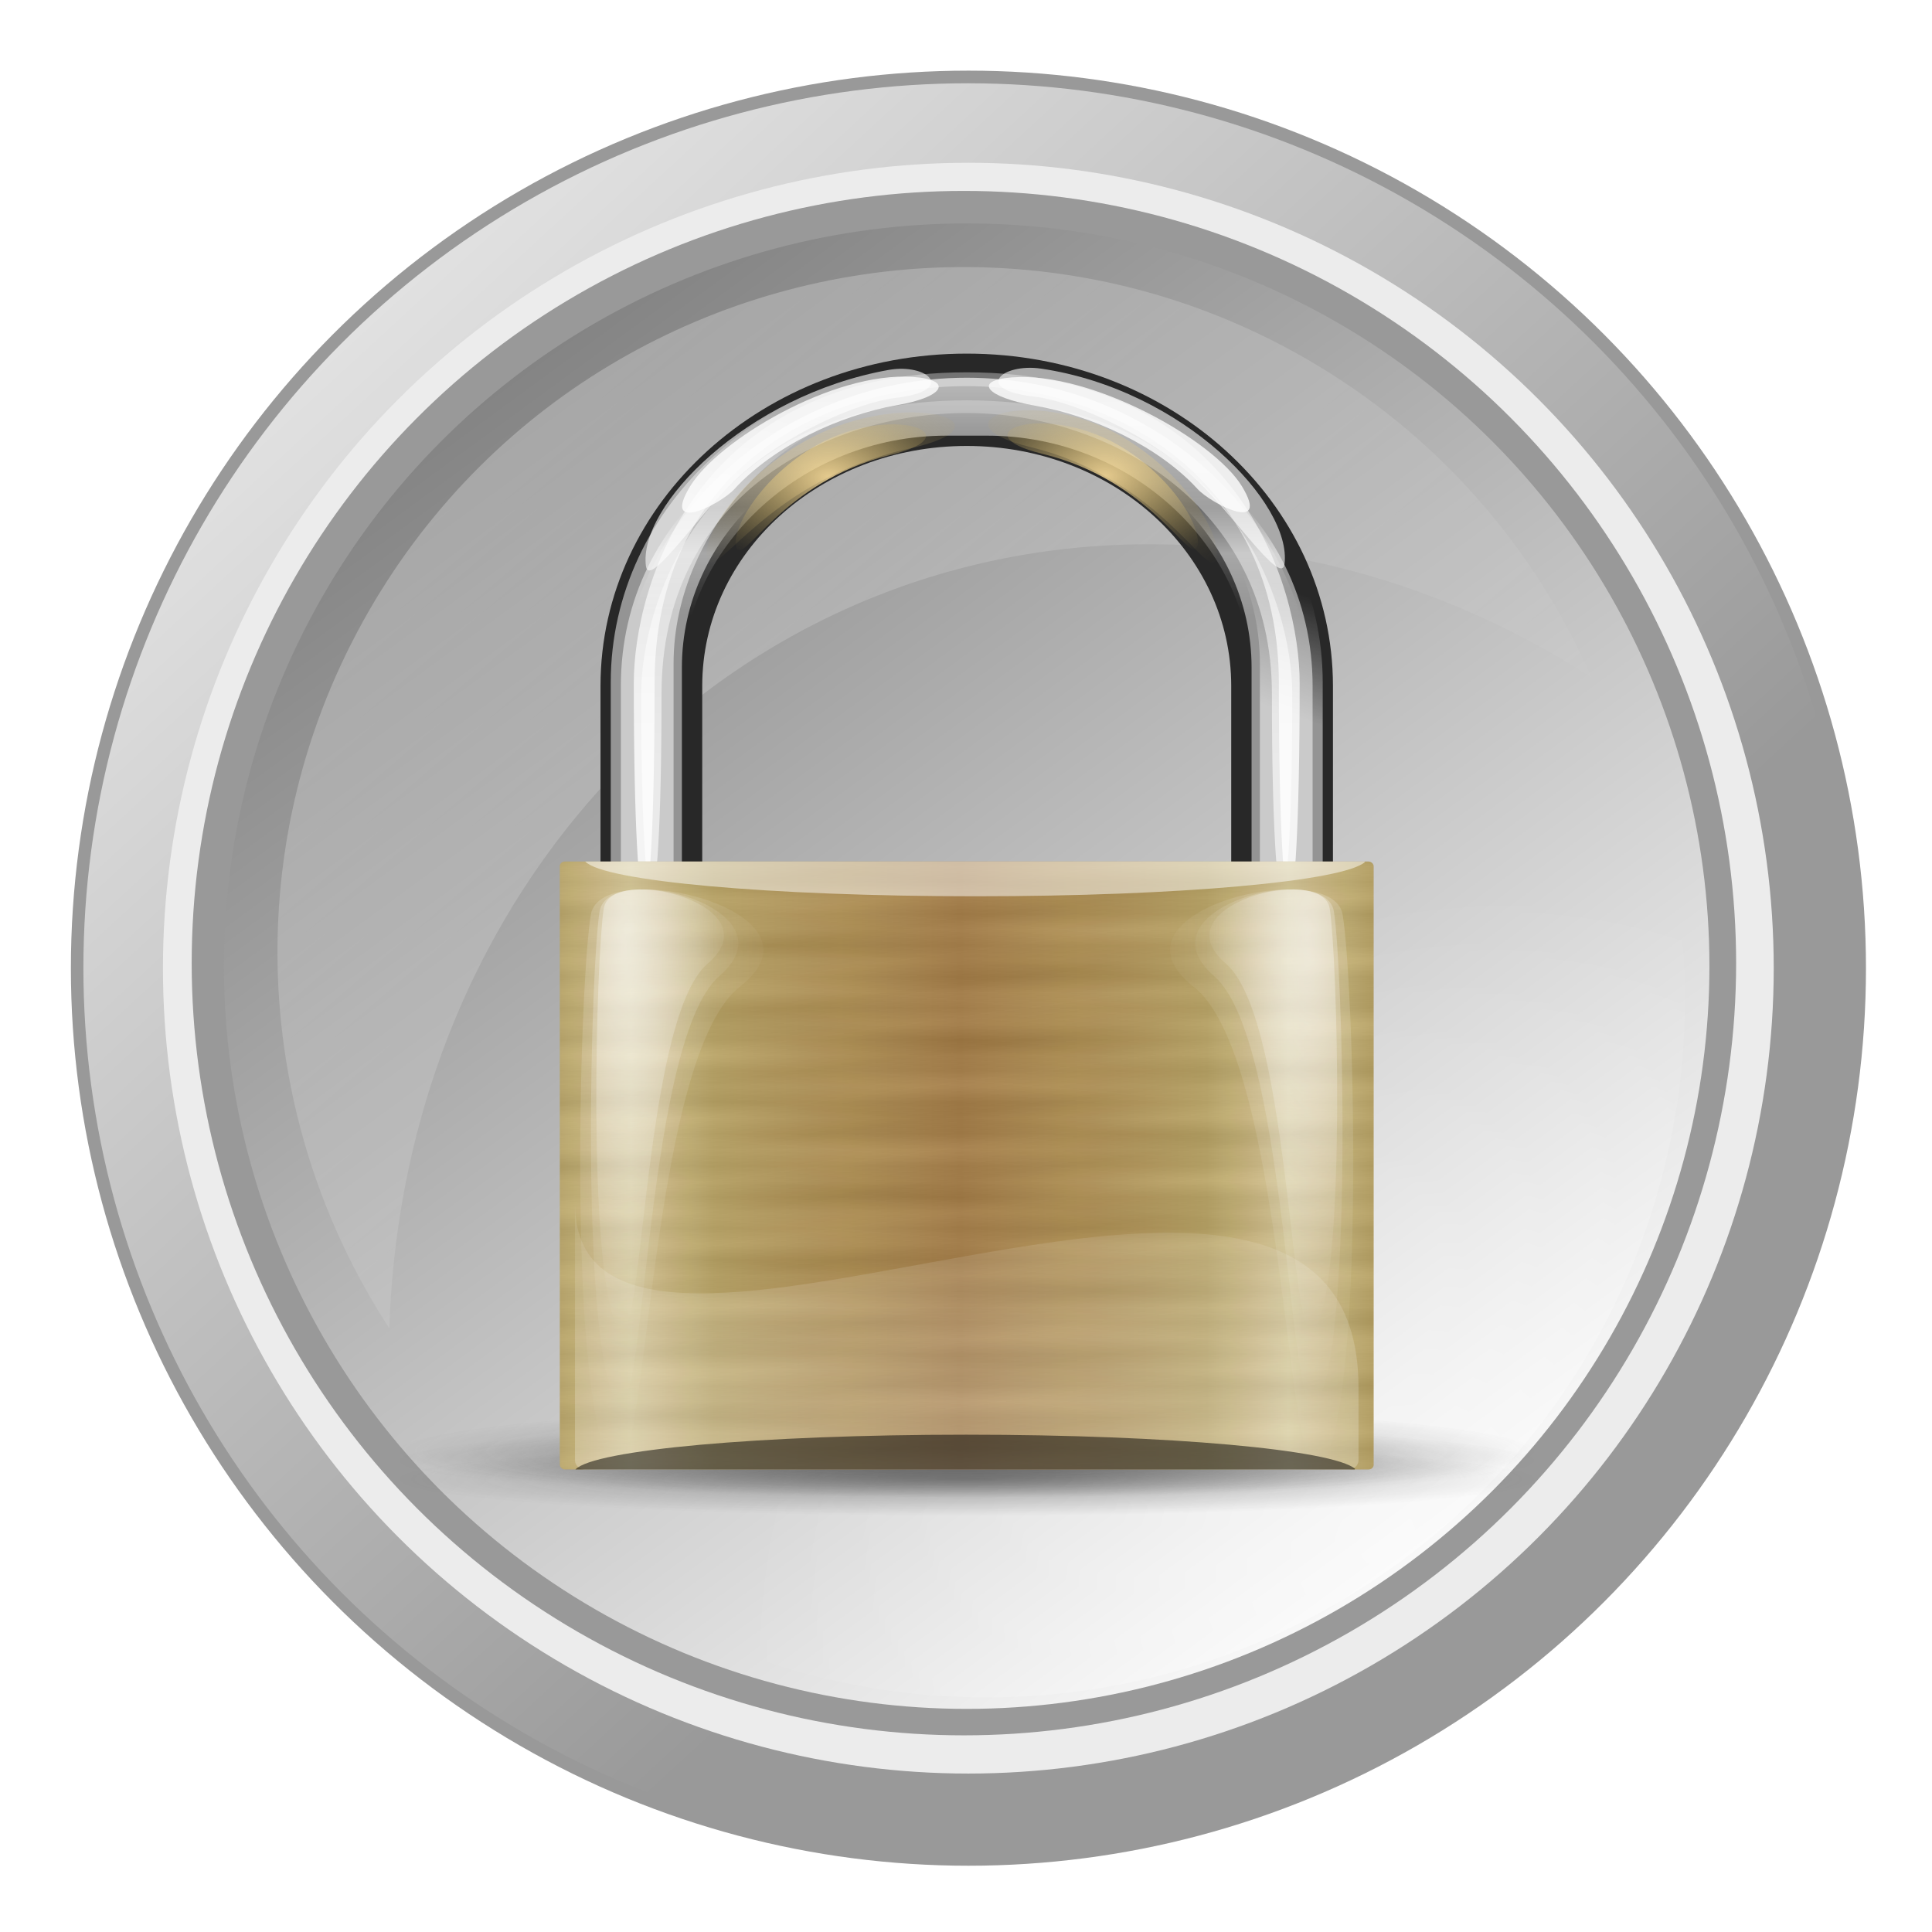 <?xml version="1.0" encoding="UTF-8" standalone="no"?>
<!-- Created with Inkscape (http://www.inkscape.org/) -->

<svg
        xmlns:dc="http://purl.org/dc/elements/1.1/"
        xmlns:cc="http://creativecommons.org/ns#"
        xmlns:rdf="http://www.w3.org/1999/02/22-rdf-syntax-ns#"
        xmlns:svg="http://www.w3.org/2000/svg"
        xmlns="http://www.w3.org/2000/svg"
        xmlns:xlink="http://www.w3.org/1999/xlink"
        xmlns:sodipodi="http://sodipodi.sourceforge.net/DTD/sodipodi-0.dtd"
        xmlns:inkscape="http://www.inkscape.org/namespaces/inkscape"
        id="svg11772"
        sodipodi:docname="glossy-lightgray-button.svg"
        viewBox="0 0 323.019 323.019"
        version="1.1"
        inkscape:version="0.92.4 (f8dce91, 2019-08-02)"
        width="100%"
        height="100%">
    <defs
            id="defs11774">
        <linearGradient
                id="linearGradient11756"
                y2="367.88"
                gradientUnits="userSpaceOnUse"
                x2="315.47"
                y1="287.49"
                x1="241.41"
                inkscape:collect="always">
            <stop
                    id="stop4158-3"
                    style="stop-color:#ffffff"
                    offset="0"/>
            <stop
                    id="stop4160-9"
                    style="stop-color:#ffffff;stop-opacity:0"
                    offset="1"/>
        </linearGradient>
        <filter
                id="filter6126-1"
                inkscape:collect="always"
                style="color-interpolation-filters:sRGB">
            <feGaussianBlur
                    id="feGaussianBlur6128-9"
                    stdDeviation="0.53"
                    inkscape:collect="always"/>
        </filter>
        <linearGradient
                id="linearGradient11758"
                y2="391.45"
                gradientUnits="userSpaceOnUse"
                x2="342"
                y1="300.86"
                x1="275.61"
                inkscape:collect="always">
            <stop
                    id="stop11658"
                    style="stop-color:#848484"
                    offset="0"/>
            <stop
                    id="stop11660"
                    style="stop-color:#ffffff"
                    offset="1"/>
        </linearGradient>
        <radialGradient
                id="radialGradient11760"
                gradientUnits="userSpaceOnUse"
                cy="386.57"
                cx="312.78"
                gradientTransform="matrix(-0.593,-0.593,0.715,-0.715,243.27,849.03)"
                r="53.036"
                inkscape:collect="always">
            <stop
                    id="stop7113-4"
                    style="stop-color:#ffffff;stop-opacity:.408"
                    offset="0"/>
            <stop
                    id="stop7115-4"
                    style="stop-color:#ffffff;stop-opacity:0"
                    offset="1"/>
        </radialGradient>
        <linearGradient
                id="linearGradient12345"
                y2="338.82"
                gradientUnits="userSpaceOnUse"
                y1="286.67"
                gradientTransform="matrix(0.955,0,0,0.955,-212.9,590.67)"
                x2="300.27"
                x1="255.32"
                inkscape:collect="always">
            <stop
                    id="stop4150-7"
                    style="stop-color:#ffffff"
                    offset="0"/>
            <stop
                    id="stop4152-3"
                    style="stop-color:#ffffff;stop-opacity:0"
                    offset="1"/>
        </linearGradient>
        <linearGradient
                id="linearGradient3084"
                y2="11.711"
                xlink:href="#linearGradient2780"
                gradientUnits="userSpaceOnUse"
                y1="1.625"
                gradientTransform="matrix(1.632,0,0,2.436,-0.051,2.01)"
                x2="35.996"
                x1="35.996"/>
        <linearGradient
                id="linearGradient2780">
            <stop
                    id="stop2782"
                    style="stop-color:#ffffff"
                    offset="0"/>
            <stop
                    id="stop2784"
                    style="stop-color:#ffffff;stop-opacity:0"
                    offset="1"/>
        </linearGradient>
        <linearGradient
                id="linearGradient2951"
                y2="6.092"
                xlink:href="#linearGradient2780"
                gradientUnits="userSpaceOnUse"
                y1="11.17"
                gradientTransform="matrix(1.637,0,0,2.474,-0.051,-0.013)"
                x2="39.724"
                x1="38.363"/>
        <radialGradient
                id="radialGradient2869"
                xlink:href="#linearGradient2834"
                gradientUnits="userSpaceOnUse"
                cy="8.981"
                cx="21.595"
                gradientTransform="matrix(2.367,0,0,1.726,-0.404,-0.013)"
                r="6.068"/>
        <linearGradient
                id="linearGradient2834">
            <stop
                    id="stop2836"
                    style="stop-color:#ffe19c"
                    offset="0"/>
            <stop
                    id="stop2838"
                    style="stop-color:#b79e4f;stop-opacity:0"
                    offset="1"/>
        </linearGradient>
        <radialGradient
                id="radialGradient2873"
                xlink:href="#linearGradient2834"
                gradientUnits="userSpaceOnUse"
                cy="8.981"
                cx="21.595"
                gradientTransform="matrix(-2.367,0,0,1.726,129.12,-0.113)"
                r="6.068"/>
        <linearGradient
                id="linearGradient2943"
                y2="7.586"
                xlink:href="#linearGradient2780"
                gradientUnits="userSpaceOnUse"
                y1="9.575"
                gradientTransform="matrix(1.632,0,0,2.482,-0.051,-0.013)"
                x2="38.782"
                x1="38.782"/>
        <linearGradient
                id="linearGradient2935"
                y2="-13.17"
                xlink:href="#linearGradient2780"
                gradientUnits="userSpaceOnUse"
                y1="24.385"
                gradientTransform="matrix(2.21,0,0,1.964,-1.516,-2.171)"
                x2="33.184"
                x1="33.184"/>
        <linearGradient
                id="linearGradient2895"
                y2="-13.17"
                xlink:href="#linearGradient2780"
                gradientUnits="userSpaceOnUse"
                y1="24.385"
                gradientTransform="matrix(2.161,0,0,1.804,-0.051,2.267)"
                x2="33.184"
                x1="33.184"/>
        <radialGradient
                id="radialGradient2955"
                xlink:href="#linearGradient2834"
                gradientUnits="userSpaceOnUse"
                cy="8.981"
                cx="21.595"
                gradientTransform="matrix(3.085,0,0,2.053,-15.985,-3.149)"
                r="6.068"/>
        <radialGradient
                id="radialGradient2959"
                xlink:href="#linearGradient2834"
                gradientUnits="userSpaceOnUse"
                cy="8.981"
                cx="21.595"
                gradientTransform="matrix(-2.846,0,0,2.088,139.53,-3.586)"
                r="6.068"/>
        <radialGradient
                id="radialGradient3063"
                xlink:href="#linearGradient3057"
                gradientUnits="userSpaceOnUse"
                cy="231.98"
                cx="8.018"
                gradientTransform="scale(3.742,0.267)"
                r="7.483"/>
        <linearGradient
                id="linearGradient3057">
            <stop
                    id="stop3059"
                    style="stop-color:#282828"
                    offset="0"/>
            <stop
                    id="stop3061"
                    style="stop-color:#282828;stop-opacity:0"
                    offset="1"/>
        </linearGradient>
        <radialGradient
                id="radialGradient319"
                xlink:href="#linearGradient3057"
                gradientUnits="userSpaceOnUse"
                cy="231.98"
                cx="8.018"
                gradientTransform="scale(3.742,0.267)"
                r="7.483"/>
        <radialGradient
                id="radialGradient327"
                xlink:href="#linearGradient3057"
                gradientUnits="userSpaceOnUse"
                cy="231.98"
                cx="8.018"
                gradientTransform="scale(3.742,0.267)"
                r="7.483"/>
        <linearGradient
                id="linearGradient2707"
                y2="52.609"
                spreadMethod="reflect"
                gradientUnits="userSpaceOnUse"
                y1="52.609"
                gradientTransform="matrix(2.152,0,0,1.771,-0.051,4.352)"
                x2="44.724"
                x1="29.614">
            <stop
                    id="stop2703"
                    style="stop-color:#a47c44"
                    offset="0"/>
            <stop
                    id="stop2770"
                    style="stop-color:#baa363"
                    offset=".75"/>
            <stop
                    id="stop2705"
                    style="stop-color:#d6c795"
                    offset="1"/>
        </linearGradient>
        <linearGradient
                id="linearGradient2732"
                y2="47.296"
                xlink:href="#linearGradient2713"
                spreadMethod="reflect"
                gradientUnits="userSpaceOnUse"
                y1="46.357"
                gradientTransform="matrix(2.219,0,0,1.826,-0.051,-1.013)"
                x2="29.094"
                x1="29.094"/>
        <linearGradient
                id="linearGradient2713">
            <stop
                    id="stop2715"
                    style="stop-color:#000000"
                    offset="0"/>
            <stop
                    id="stop2717"
                    style="stop-color:#ffffff"
                    offset="1"/>
        </linearGradient>
        <linearGradient
                id="linearGradient2736"
                y2="45.888"
                xlink:href="#linearGradient2713"
                spreadMethod="reflect"
                gradientUnits="userSpaceOnUse"
                y1="44.011"
                gradientTransform="matrix(2.219,0,0,1.826,-0.051,-1.013)"
                x2="24.606"
                x1="24.261"/>
        <linearGradient
                id="linearGradient3086"
                y2="62.78"
                xlink:href="#linearGradient2713"
                spreadMethod="reflect"
                gradientUnits="userSpaceOnUse"
                y1="60.434"
                gradientTransform="matrix(2.219,0,0,1.826,-0.051,-1.013)"
                x2="17.425"
                x1="17.682"/>
        <radialGradient
                id="radialGradient2811"
                xlink:href="#linearGradient2780"
                gradientUnits="userSpaceOnUse"
                cy="22.546"
                cx="20.361"
                gradientTransform="matrix(0.433,0,0,1.435,6.41,-0.113)"
                r="15.157"/>
        <radialGradient
                id="radialGradient2813"
                xlink:href="#linearGradient2780"
                gradientUnits="userSpaceOnUse"
                cy="22.546"
                cx="20.361"
                gradientTransform="matrix(0.5,0,0,1.675,5.003,-5.108)"
                r="15.157"/>
        <radialGradient
                id="radialGradient2815"
                xlink:href="#linearGradient2780"
                gradientUnits="userSpaceOnUse"
                cy="22.546"
                cx="20.361"
                gradientTransform="matrix(0.621,0,0,1.882,2.389,-9.409)"
                r="15.157"/>
        <radialGradient
                id="radialGradient378"
                xlink:href="#linearGradient2780"
                gradientUnits="userSpaceOnUse"
                cy="22.546"
                cx="20.361"
                gradientTransform="matrix(0.433,0,0,1.435,6.41,-0.113)"
                r="15.157"/>
        <radialGradient
                id="radialGradient386"
                xlink:href="#linearGradient2780"
                gradientUnits="userSpaceOnUse"
                cy="22.546"
                cx="20.361"
                gradientTransform="matrix(0.5,0,0,1.675,5.003,-5.108)"
                r="15.157"/>
        <radialGradient
                id="radialGradient394"
                xlink:href="#linearGradient2780"
                gradientUnits="userSpaceOnUse"
                cy="22.546"
                cx="20.361"
                gradientTransform="matrix(0.621,0,0,1.882,2.389,-9.409)"
                r="15.157"/>
        <linearGradient
                id="linearGradient3080"
                y2="44.981"
                xlink:href="#linearGradient2780"
                gradientUnits="userSpaceOnUse"
                y1="68.68"
                gradientTransform="matrix(2.136,0,0,1.826,2.349,-1.013)"
                x2="26.974"
                x1="26.974"/>
        <radialGradient
                r="7.483"
                cy="231.98"
                cx="8.018"
                gradientTransform="scale(3.742,0.267)"
                gradientUnits="userSpaceOnUse"
                id="radialGradient443"
                xlink:href="#linearGradient3057"
                inkscape:collect="always"/>
        <radialGradient
                r="7.483"
                cy="231.98"
                cx="8.018"
                gradientTransform="scale(3.742,0.267)"
                gradientUnits="userSpaceOnUse"
                id="radialGradient445"
                xlink:href="#linearGradient3057"
                inkscape:collect="always"/>
        <radialGradient
                r="15.157"
                cy="22.546"
                cx="20.361"
                gradientTransform="matrix(0.433,0,0,1.435,6.41,-0.113)"
                gradientUnits="userSpaceOnUse"
                id="radialGradient447"
                xlink:href="#linearGradient2780"
                inkscape:collect="always"/>
        <radialGradient
                r="15.157"
                cy="22.546"
                cx="20.361"
                gradientTransform="matrix(0.5,0,0,1.675,5.003,-5.108)"
                gradientUnits="userSpaceOnUse"
                id="radialGradient449"
                xlink:href="#linearGradient2780"
                inkscape:collect="always"/>
        <radialGradient
                r="15.157"
                cy="22.546"
                cx="20.361"
                gradientTransform="matrix(0.621,0,0,1.882,2.389,-9.409)"
                gradientUnits="userSpaceOnUse"
                id="radialGradient451"
                xlink:href="#linearGradient2780"
                inkscape:collect="always"/>
    </defs>
    <sodipodi:namedview
            id="base"
            bordercolor="#666666"
            inkscape:pageshadow="2"
            inkscape:window-y="34"
            pagecolor="#ffffff"
            inkscape:window-height="1009"
            inkscape:window-maximized="1"
            inkscape:zoom="0.98994949"
            inkscape:window-x="70"
            showgrid="false"
            borderopacity="1.0"
            inkscape:current-layer="layer1"
            inkscape:cx="174.38394"
            inkscape:cy="191.8568"
            inkscape:window-width="1850"
            inkscape:pageopacity="0.0"
            inkscape:document-units="px"/>
    <g
            id="layer1"
            inkscape:label="Layer 1"
            inkscape:groupmode="layer"
            transform="translate(-36.861,-690.429)">
        <g
                id="g11671"
                transform="matrix(2.905,0,0,2.905,4.337,-1765.4)">
            <circle
                    id="path11122"
                    style="fill:#999999"
                    transform="matrix(0.974,0,0,0.974,-228.92,563.99)"
                    cx="303.75"
                    cy="346.112"
                    r="53.036"/>
            <circle
                    id="path11124"
                    style="fill:url(#linearGradient11756)"
                    transform="matrix(0.96,0,0,0.96,-224.69,568.82)"
                    cx="303.75"
                    cy="346.112"
                    r="53.036"/>
            <circle
                    id="path11126"
                    style="fill:#ececec;filter:url(#filter6126-1)"
                    transform="matrix(0.874,0,0,0.874,-198.55,598.6)"
                    cx="303.75"
                    cy="346.112"
                    r="53.036"/>
            <circle
                    id="path11128"
                    style="fill:#999999;filter:url(#filter6126-1)"
                    transform="matrix(0.838,0,0,0.838,-187.87,610.77)"
                    cx="303.75"
                    cy="346.112"
                    r="53.036"/>
            <circle
                    id="path11144"
                    style="fill:url(#linearGradient11758)"
                    transform="matrix(0.806,0,0,0.806,-177.99,622.02)"
                    cx="303.75"
                    cy="346.112"
                    r="53.036"/>
            <circle
                    id="path11132"
                    style="fill:url(#radialGradient11760)"
                    transform="matrix(0.758,0,0,0.758,-162.27,640.52)"
                    cx="303.75"
                    cy="346.112"
                    r="53.036"/>
            <path
                    id="path11134"
                    style="opacity:0.318;fill:url(#linearGradient12345)"
                    inkscape:connector-curvature="0"
                    d="m 65.786,860.76 c -13.331,0.301 -26.186,7.358 -33.336,19.742 -7.69,13.32 -6.714,29.266 1.155,41.331 0.853,-26.532 21.132,-46.515 46.324,-45.054 8.259,0.479 16.054,3.2 22.859,7.591 -3.258,-7.45 -8.817,-13.953 -16.394,-18.327 -6.487,-3.745 -13.625,-5.439 -20.608,-5.282 z"/>
        </g>
        <g
                transform="matrix(1.69,0,0,1.534,89.725,746.483)"
                id="layer2">
            <path
                    inkscape:connector-curvature="0"
                    id="rect2723"
                    style="fill:#282828;fill-rule:evenodd"
                    d="M 64.359,2 C 44.287,2 28.128,18.159 28.128,38.231 V 78.487 H 38.192 V 38.231 c 0,-14.497 11.671,-26.167 26.167,-26.167 14.496,0 26.167,11.67 26.167,26.167 V 78.487 H 100.59 V 38.231 C 100.59,18.159 84.431,2 64.359,2 Z"/>
            <path
                    inkscape:connector-curvature="0"
                    id="path3082"
                    style="opacity:0.65;fill:url(#linearGradient3084);fill-rule:evenodd"
                    d="m 64.359,4.629 c -18.957,0 -34.218,16.307 -34.218,34.909 v 37.528 c 0,14.09 8.776,26.054 21.261,31.044 -8.945,-4.07 -15.222,-12.796 -15.222,-23.143 v -47.404 c 0,-14.225 11.67,-26.621 26.166,-26.621 h 4.026 c 14.496,0 26.167,12.396 26.167,26.621 v 47.404 c 0,10.347 -6.277,19.073 -15.222,23.143 12.484,-4.99 21.26,-16.954 21.26,-31.044 v -37.528 c 0,-18.602 -15.261,-34.909 -34.218,-34.909 z"/>
            <path
                    inkscape:connector-curvature="0"
                    id="path2931"
                    style="opacity:0.5;fill:url(#linearGradient2951);fill-rule:evenodd"
                    d="m 64.359,2.854 c -19.51,0 -35.217,15.601 -35.217,34.98 v 39.095 c 0,14.677 9.033,27.141 21.881,32.341 -9.206,-4.24 -15.666,-13.332 -15.666,-24.11 v -49.384 c 0,-14.819 12.011,-29.082 26.931,-29.082 l 4.143,-10e-5 c 14.919,0 26.93,14.263 26.93,29.082 v 49.384 c 0,10.778 -6.46,19.87 -15.666,24.11 12.848,-5.2 21.881,-17.664 21.881,-32.341 v -39.095 c 0,-19.379 -15.707,-34.98 -35.217,-34.98 z"/>
            <path
                    inkscape:connector-curvature="0"
                    id="path2861"
                    style="opacity:0.8;fill:url(#radialGradient2869);fill-rule:evenodd"
                    d="m 49.471,12.003 c -5.439,3.405 -8.499,9.21 -7.9,11.145 0.646,2.085 4.467,-7.233 15.283,-10.119 8.341,-2.225 0,-5.649 -7.383,-1.026 z"/>
            <path
                    inkscape:connector-curvature="0"
                    id="path2871"
                    style="opacity:0.8;fill:url(#radialGradient2873);fill-rule:evenodd"
                    d="m 79.248,11.903 c 5.438,3.405 8.498,9.21 7.899,11.145 -0.646,2.085 -4.467,-7.233 -15.283,-10.119 -8.341,-2.225 0,-5.649 7.384,-1.026 z"/>
            <path
                    inkscape:connector-curvature="0"
                    id="rect2875"
                    style="opacity:0.5;fill:url(#linearGradient2943);fill-rule:evenodd"
                    d="m 64.359,6.279 c -18.957,0 -34.218,12.995 -34.218,31.952 v 38.244 c 0,14.357 8.776,26.545 21.261,31.635 -8.945,-4.15 -15.222,-13.04 -15.222,-23.584 v -48.308 c 0,-14.496 11.67,-26.182 26.166,-26.182 h 4.026 c 14.496,0 26.167,11.686 26.167,26.182 v 48.308 c 0,10.544 -6.277,19.434 -15.222,23.584 12.484,-5.09 21.26,-17.278 21.26,-31.635 v -38.244 c 0,-18.957 -15.261,-31.952 -34.218,-31.952 z"/>
            <path
                    inkscape:connector-curvature="0"
                    id="path2933"
                    style="opacity:0.8;fill:url(#linearGradient2935);fill-rule:evenodd"
                    d="m 64.359,4.039 c -26.762,0 -32.937,23.315 -32.937,33.86 0,31.634 2.058,31.634 2.058,0 0,-23.199 16.463,-32.355 30.879,-32.355 14.416,2e-4 30.879,10.103 30.879,32.355 0,31.634 2.059,31.634 2.059,0 0,-10.545 -6.176,-33.86 -32.938,-33.86 z"/>
            <path
                    inkscape:connector-curvature="0"
                    id="path2885"
                    style="opacity:0.6;fill:url(#linearGradient2895);fill-rule:evenodd"
                    d="m 64.359,7.091 c -26.167,0 -32.205,22.3 -32.205,31.988 0,29.062 2.013,29.062 2.013,0 0,-21.312 16.096,-30.605 30.192,-30.605 14.096,2e-4 30.193,10.162 30.193,30.605 0,29.062 2.012,29.062 2.012,0 0,-9.688 -6.038,-31.988 -32.205,-31.988 z"/>
            <path
                    inkscape:connector-curvature="0"
                    id="path2897"
                    style="opacity:0.8;fill:#ffffff;fill-rule:evenodd"
                    d="m 36.98,16.488 c -2.876,5.248 3.027,1.931 4.398,0.273 C 45.232,12.102 51.745,8.725 57.463,7.623 62.257,6.699 62.988,4.847 59.04,4.541 51.168,3.93 39.736,11.456 36.98,16.488 Z"/>
            <path
                    inkscape:connector-curvature="0"
                    id="path2901"
                    style="opacity:0.6;fill:#ffffff;fill-rule:evenodd"
                    d="m 32.623,25.156 c 0.305,2.564 5.264,-5.798 9.168,-9.724 4.768,-4.795 11.996,-8.151 15.474,-8.594 6.198,-0.79 3.256,-3.828 -0.629,-3.061 -14.12,2.789 -24.79,14.839 -24.013,21.379 z"/>
            <path
                    inkscape:connector-curvature="0"
                    id="path2909"
                    style="opacity:0.8;fill:#ffffff;fill-rule:evenodd"
                    d="m 91.58,16.452 c 2.894,5.237 -3.02,1.942 -4.397,0.29 C 83.312,12.097 76.786,8.743 71.064,7.662 66.266,6.756 64.916,4.91 68.863,4.589 c 7.87,-0.64 19.942,6.841 22.717,11.863 z"/>
            <path
                    inkscape:connector-curvature="0"
                    id="path2911"
                    style="opacity:0.6;fill:#ffffff;fill-rule:evenodd"
                    d="M 95.798,24.925 C 95.503,27.491 90.514,19.146 86.595,15.235 81.809,10.458 74.569,7.128 71.09,6.698 64.889,5.93 67.797,3.002 71.707,3.635 c 14.141,2.301 24.844,14.747 24.091,21.29 z"/>
            <path
                    inkscape:connector-curvature="0"
                    id="path2953"
                    style="opacity:0.4;fill:url(#radialGradient2955);fill-rule:evenodd"
                    d="M 49.032,11.138 C 41.943,15.187 37.953,22.09 38.734,24.39 c 0.842,2.479 5.823,-8.601 19.923,-12.032 10.873,-2.646 0,-6.717 -9.625,-1.22 z"/>
            <path
                    inkscape:connector-curvature="0"
                    id="path2957"
                    style="opacity:0.4;fill:url(#radialGradient2959);fill-rule:evenodd"
                    d="m 79.54,10.945 c 6.541,4.118 10.222,11.138 9.501,13.479 C 88.265,26.945 83.669,15.676 70.66,12.186 60.629,9.495 70.661,5.355 79.54,10.945 Z"/>
            <path
                    inkscape:connector-curvature="0"
                    id="path3055"
                    style="opacity:0.4;fill:url(#radialGradient443);fill-rule:evenodd"
                    transform="matrix(2.013,0,0,2.013,3.974,-0.013)"
                    d="M 58,62 A 28,2 0 1 1 2,62 28,2 0 1 1 58,62 Z"/>
            <path
                    inkscape:connector-curvature="0"
                    id="path3065"
                    style="opacity:0.4;fill:url(#radialGradient445);fill-rule:evenodd"
                    transform="matrix(2.013,0,0,2.516,3.974,-34.231)"
                    d="M 58,62 A 28,2 0 1 1 2,62 28,2 0 1 1 58,62 Z"/>
            <path
                    inkscape:connector-curvature="0"
                    id="path3067"
                    style="opacity:0.4;fill:url(#radialGradient3063);fill-rule:evenodd"
                    transform="matrix(2.013,0,0,2.013,3.974,-2.026)"
                    d="M 58,62 A 28,2 0 1 1 2,62 28,2 0 1 1 58,62 Z"/>
        </g>
        <g
                transform="matrix(1.69,0,0,1.534,89.725,746.483)"
                id="layer1-3">
            <rect
                    id="rect1941"
                    style="fill:url(#linearGradient2707);fill-rule:evenodd"
                    rx="0.5"
                    ry="0.5"
                    height="66.259"
                    width="80.513"
                    y="57.359"
                    x="24.103"/>
            <rect
                    id="rect2709"
                    style="opacity:0.03;fill:url(#linearGradient2732);fill-rule:evenodd"
                    rx="0.5"
                    ry="0.5"
                    height="66.259"
                    width="80.513"
                    y="57.359"
                    x="24.103"/>
            <rect
                    id="rect2734"
                    style="opacity:0.03;fill:url(#linearGradient2736);fill-rule:evenodd"
                    rx="0.5"
                    ry="0.5"
                    height="66.259"
                    width="80.513"
                    y="57.359"
                    x="24.103"/>
            <rect
                    id="rect2738"
                    style="opacity:0.03;fill:url(#linearGradient3086);fill-rule:evenodd"
                    rx="0.5"
                    ry="0.5"
                    height="66.259"
                    width="80.513"
                    y="57.359"
                    x="24.103"/>
            <path
                    inkscape:connector-curvature="0"
                    id="path2727"
                    style="opacity:0.5;fill:#ffffff;fill-rule:evenodd"
                    d="m 26.619,57.359 c 1.81,2.122 18.145,3.786 38.655,3.786 20.229,0 36.296,-1.647 38.486,-3.727 -0.03,-0.003 -0.03,-0.059 -0.06,-0.059 z"/>
            <g
                    id="g2798"
                    transform="matrix(1.72,0,0,1.982,4.421,1.488)">
                <path
                        inkscape:connector-curvature="0"
                        id="path2778"
                        style="opacity:0.403;fill:url(#radialGradient447);fill-rule:evenodd"
                        d="m 13.971,30.767 c -0.439,2.629 -0.931,19.309 0.697,22.88 1.592,3.493 1.393,-16.667 5.273,-19.84 3.921,-3.207 -5.555,-5.52 -5.97,-3.04 z"/>
                <path
                        inkscape:connector-curvature="0"
                        id="path2790"
                        style="opacity:0.3;fill:url(#radialGradient449);fill-rule:evenodd"
                        d="m 13.729,30.942 c -0.508,3.069 -1.075,22.541 0.803,26.71 1.837,4.078 1.608,-19.457 6.085,-23.161 4.525,-3.744 -6.41,-6.445 -6.888,-3.549 z"/>
                <path
                        inkscape:connector-curvature="0"
                        id="path2794"
                        style="opacity:0.2;fill:url(#radialGradient451);fill-rule:evenodd"
                        d="m 13.232,31.092 c -0.631,3.449 -1.335,25.325 0.998,30.009 2.283,4.582 1.998,-21.86 7.562,-26.022 5.623,-4.206 -7.966,-7.24 -8.56,-3.987 z"/>
            </g>
            <g
                    id="g2803"
                    transform="matrix(-1.72,0,0,1.982,124.3,1.488)">
                <path
                        inkscape:connector-curvature="0"
                        id="path2805"
                        style="opacity:0.403;fill:url(#radialGradient2811);fill-rule:evenodd"
                        d="m 13.971,30.767 c -0.439,2.629 -0.931,19.309 0.697,22.88 1.592,3.493 1.393,-16.667 5.273,-19.84 3.921,-3.207 -5.555,-5.52 -5.97,-3.04 z"/>
                <path
                        inkscape:connector-curvature="0"
                        id="path2807"
                        style="opacity:0.3;fill:url(#radialGradient2813);fill-rule:evenodd"
                        d="m 13.729,30.942 c -0.508,3.069 -1.075,22.541 0.803,26.71 1.837,4.078 1.608,-19.457 6.085,-23.161 4.525,-3.744 -6.41,-6.445 -6.888,-3.549 z"/>
                <path
                        inkscape:connector-curvature="0"
                        id="path2809"
                        style="opacity:0.2;fill:url(#radialGradient2815);fill-rule:evenodd"
                        d="m 13.232,31.092 c -0.631,3.449 -1.335,25.325 0.998,30.009 2.283,4.582 1.998,-21.86 7.562,-26.022 5.623,-4.206 -7.966,-7.24 -8.56,-3.987 z"/>
            </g>
            <path
                    inkscape:connector-curvature="0"
                    id="rect3077"
                    style="opacity:0.25;fill:url(#linearGradient3080);fill-rule:evenodd"
                    d="m 103.12,114.72 v 7.89 c 0,0.56 -0.44,1.01 -0.97,1.01 H 26.572 c -0.537,0 -0.969,-0.45 -0.969,-1.01 V 94.596 c 0,29.514 77.517,-20.879 77.517,20.124 z"/>
            <path
                    inkscape:connector-curvature="0"
                    id="path2768"
                    style="opacity:0.5;fill:#000000;fill-rule:evenodd"
                    d="m 25.647,123.62 c 1.81,-2.12 18.145,-3.79 38.655,-3.79 20.229,0 36.298,1.65 38.488,3.73 -0.04,0 -0.03,0.06 -0.06,0.06 z"/>
        </g>
    </g>
</svg>

